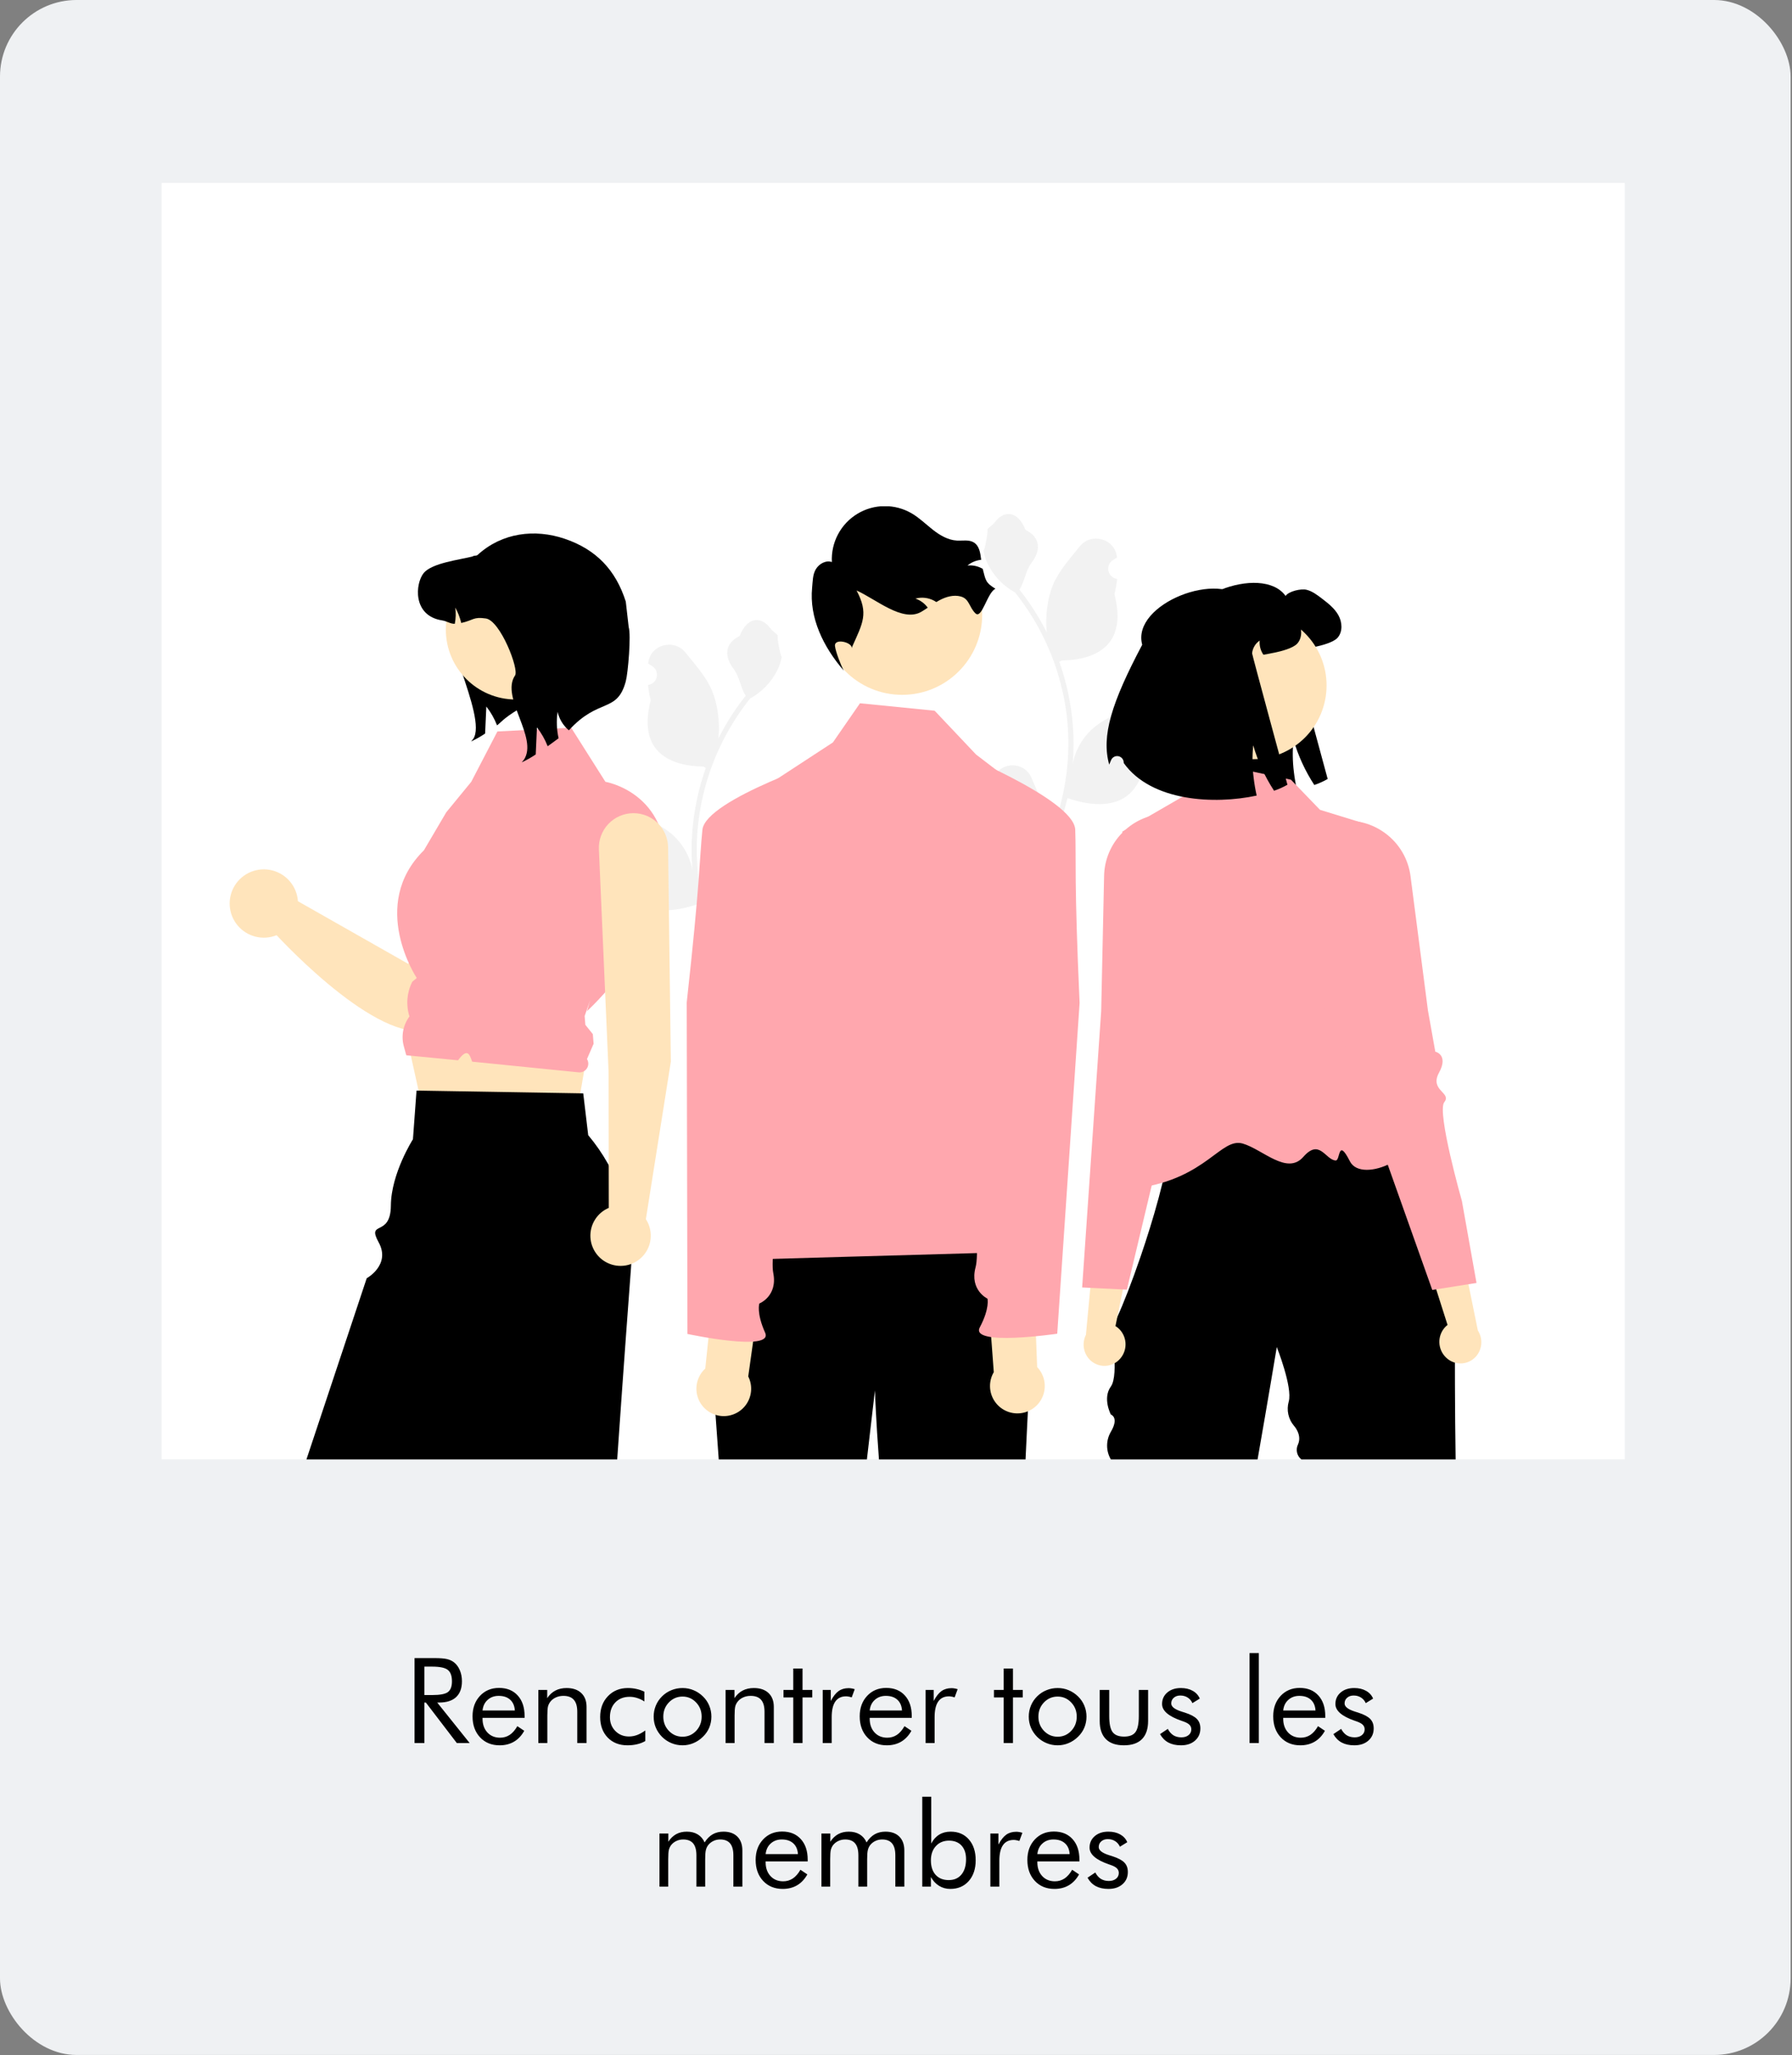 <svg width="362" height="415" viewBox="0 0 362 415" fill="none" xmlns="http://www.w3.org/2000/svg">
<rect x="0" y="0" width="362" height="415" fill="#808080" stroke="none"/>
<rect width="361.721" height="414.991" rx="15.466" fill="#EFF1F3"/>
<rect x="32.649" y="36.945" width="295.563" height="257.759" fill="white"/>
<path d="M83.742 352V334.844H87.773C88.921 334.844 89.761 334.91 90.292 335.043C90.831 335.168 91.304 335.387 91.71 335.699C92.218 336.098 92.613 336.633 92.894 337.305C93.175 337.969 93.316 338.707 93.316 339.52C93.316 340.926 92.921 341.996 92.132 342.73C91.351 343.457 90.203 343.82 88.687 343.82H88.323L94.874 352H92.284L86.027 343.82H85.734V352H83.742ZM85.734 336.566V342.309H87.292C88.886 342.309 89.953 342.105 90.492 341.699C91.031 341.285 91.3 340.566 91.3 339.543C91.3 338.441 91.023 337.672 90.468 337.234C89.913 336.789 88.855 336.566 87.292 336.566H85.734ZM104.003 345.426C103.941 344.48 103.624 343.754 103.054 343.246C102.492 342.73 101.718 342.473 100.734 342.473C99.843 342.473 99.101 342.742 98.507 343.281C97.913 343.812 97.57 344.527 97.476 345.426H104.003ZM105.972 346.914H97.476V347.078C97.476 348.227 97.804 349.156 98.46 349.867C99.117 350.57 99.972 350.922 101.027 350.922C101.745 350.922 102.394 350.73 102.972 350.348C103.55 349.957 104.062 349.371 104.507 348.59L105.902 349.527C105.363 350.496 104.675 351.227 103.839 351.719C103.003 352.211 102.034 352.457 100.933 352.457C99.3 352.457 97.98 351.918 96.972 350.84C95.964 349.762 95.46 348.348 95.46 346.598C95.46 344.918 95.96 343.543 96.96 342.473C97.96 341.402 99.245 340.867 100.816 340.867C102.402 340.867 103.656 341.375 104.577 342.391C105.507 343.406 105.972 344.793 105.972 346.551V346.914ZM108.749 352V341.277H110.542V342.93C111.003 342.242 111.558 341.73 112.206 341.395C112.855 341.059 113.605 340.891 114.456 340.891C115.722 340.891 116.71 341.227 117.421 341.898C118.132 342.57 118.488 343.504 118.488 344.699V352H116.613V345.684C116.613 344.598 116.382 343.793 115.921 343.27C115.468 342.738 114.765 342.473 113.812 342.473C113.265 342.473 112.765 342.574 112.312 342.777C111.867 342.973 111.495 343.254 111.199 343.621C110.972 343.902 110.808 344.223 110.706 344.582C110.613 344.941 110.566 345.566 110.566 346.457V352H108.749ZM130.359 349.457V351.59C129.874 351.879 129.327 352.094 128.718 352.234C128.117 352.383 127.464 352.457 126.761 352.457C125.105 352.457 123.769 351.934 122.753 350.887C121.745 349.832 121.242 348.449 121.242 346.738C121.242 345.02 121.765 343.617 122.812 342.531C123.859 341.438 125.199 340.891 126.831 340.891C127.425 340.891 128.003 340.953 128.566 341.078C129.136 341.203 129.671 341.387 130.171 341.629V343.598C129.702 343.293 129.218 343.062 128.718 342.906C128.218 342.742 127.71 342.66 127.195 342.66C125.992 342.66 125.027 343.039 124.3 343.797C123.574 344.547 123.21 345.547 123.21 346.797C123.21 347.898 123.574 348.82 124.3 349.562C125.034 350.305 125.952 350.676 127.054 350.676C127.609 350.676 128.152 350.578 128.683 350.383C129.214 350.188 129.773 349.879 130.359 349.457ZM133.992 346.668C133.992 347.801 134.37 348.762 135.128 349.551C135.886 350.332 136.804 350.723 137.882 350.723C138.952 350.723 139.863 350.332 140.613 349.551C141.363 348.762 141.738 347.801 141.738 346.668C141.738 345.535 141.363 344.578 140.613 343.797C139.863 343.008 138.952 342.613 137.882 342.613C136.796 342.613 135.874 343.008 135.117 343.797C134.367 344.578 133.992 345.535 133.992 346.668ZM132.046 346.668C132.046 345.879 132.191 345.137 132.48 344.441C132.769 343.738 133.191 343.113 133.745 342.566C134.3 342.02 134.929 341.605 135.632 341.324C136.335 341.035 137.085 340.891 137.882 340.891C138.663 340.891 139.402 341.035 140.097 341.324C140.8 341.613 141.437 342.035 142.007 342.59C142.562 343.129 142.984 343.75 143.273 344.453C143.562 345.148 143.706 345.887 143.706 346.668C143.706 347.449 143.562 348.188 143.273 348.883C142.984 349.57 142.562 350.184 142.007 350.723C141.437 351.285 140.796 351.715 140.085 352.012C139.382 352.309 138.648 352.457 137.882 352.457C137.093 352.457 136.343 352.309 135.632 352.012C134.929 351.723 134.3 351.305 133.745 350.758C133.191 350.195 132.769 349.57 132.48 348.883C132.191 348.195 132.046 347.457 132.046 346.668ZM146.577 352V341.277H148.37V342.93C148.831 342.242 149.386 341.73 150.034 341.395C150.683 341.059 151.433 340.891 152.284 340.891C153.55 340.891 154.538 341.227 155.249 341.898C155.96 342.57 156.316 343.504 156.316 344.699V352H154.441V345.684C154.441 344.598 154.21 343.793 153.749 343.27C153.296 342.738 152.593 342.473 151.64 342.473C151.093 342.473 150.593 342.574 150.14 342.777C149.695 342.973 149.324 343.254 149.027 343.621C148.8 343.902 148.636 344.223 148.534 344.582C148.441 344.941 148.394 345.566 148.394 346.457V352H146.577ZM160.242 342.789H158.273V341.277H160.242V336.953H162.117V341.277H164.085V342.789H162.117V352H160.242V342.789ZM166.195 352V341.277H167.824V343.504C168.316 342.574 168.839 341.91 169.394 341.512C169.949 341.113 170.624 340.914 171.421 340.914C171.64 340.914 171.851 340.934 172.054 340.973C172.257 341.004 172.46 341.055 172.663 341.125L172.054 342.777C171.843 342.707 171.644 342.656 171.456 342.625C171.269 342.586 171.089 342.566 170.917 342.566C169.949 342.566 169.222 342.918 168.738 343.621C168.253 344.316 168.011 345.367 168.011 346.773V352H166.195ZM182.214 345.426C182.152 344.48 181.835 343.754 181.265 343.246C180.702 342.73 179.929 342.473 178.945 342.473C178.054 342.473 177.312 342.742 176.718 343.281C176.124 343.812 175.781 344.527 175.687 345.426H182.214ZM184.183 346.914H175.687V347.078C175.687 348.227 176.015 349.156 176.671 349.867C177.327 350.57 178.183 350.922 179.238 350.922C179.956 350.922 180.605 350.73 181.183 350.348C181.761 349.957 182.273 349.371 182.718 348.59L184.113 349.527C183.574 350.496 182.886 351.227 182.05 351.719C181.214 352.211 180.245 352.457 179.144 352.457C177.511 352.457 176.191 351.918 175.183 350.84C174.175 349.762 173.671 348.348 173.671 346.598C173.671 344.918 174.171 343.543 175.171 342.473C176.171 341.402 177.456 340.867 179.027 340.867C180.613 340.867 181.867 341.375 182.788 342.391C183.718 343.406 184.183 344.793 184.183 346.551V346.914ZM186.984 352V341.277H188.613V343.504C189.105 342.574 189.628 341.91 190.183 341.512C190.738 341.113 191.413 340.914 192.21 340.914C192.429 340.914 192.64 340.934 192.843 340.973C193.046 341.004 193.249 341.055 193.452 341.125L192.843 342.777C192.632 342.707 192.433 342.656 192.245 342.625C192.058 342.586 191.878 342.566 191.706 342.566C190.738 342.566 190.011 342.918 189.527 343.621C189.042 344.316 188.8 345.367 188.8 346.773V352H186.984ZM202.757 342.789H200.788V341.277H202.757V336.953H204.632V341.277H206.601V342.789H204.632V352H202.757V342.789ZM209.765 346.668C209.765 347.801 210.144 348.762 210.902 349.551C211.659 350.332 212.577 350.723 213.656 350.723C214.726 350.723 215.636 350.332 216.386 349.551C217.136 348.762 217.511 347.801 217.511 346.668C217.511 345.535 217.136 344.578 216.386 343.797C215.636 343.008 214.726 342.613 213.656 342.613C212.57 342.613 211.648 343.008 210.89 343.797C210.14 344.578 209.765 345.535 209.765 346.668ZM207.82 346.668C207.82 345.879 207.964 345.137 208.253 344.441C208.542 343.738 208.964 343.113 209.519 342.566C210.074 342.02 210.702 341.605 211.406 341.324C212.109 341.035 212.859 340.891 213.656 340.891C214.437 340.891 215.175 341.035 215.87 341.324C216.574 341.613 217.21 342.035 217.781 342.59C218.335 343.129 218.757 343.75 219.046 344.453C219.335 345.148 219.48 345.887 219.48 346.668C219.48 347.449 219.335 348.188 219.046 348.883C218.757 349.57 218.335 350.184 217.781 350.723C217.21 351.285 216.57 351.715 215.859 352.012C215.156 352.309 214.421 352.457 213.656 352.457C212.867 352.457 212.117 352.309 211.406 352.012C210.702 351.723 210.074 351.305 209.519 350.758C208.964 350.195 208.542 349.57 208.253 348.883C207.964 348.195 207.82 347.457 207.82 346.668ZM224.074 341.277V346.551C224.074 348.09 224.3 349.168 224.753 349.785C225.214 350.395 225.988 350.699 227.074 350.699C228.159 350.699 228.925 350.398 229.37 349.797C229.824 349.188 230.05 348.105 230.05 346.551V341.277H231.925V347.535C231.925 349.152 231.511 350.379 230.683 351.215C229.855 352.043 228.636 352.457 227.027 352.457C225.433 352.457 224.222 352.039 223.394 351.203C222.566 350.367 222.152 349.145 222.152 347.535V341.277H224.074ZM234.339 350.195L235.909 349.141C236.206 349.711 236.581 350.141 237.034 350.43C237.488 350.711 238.023 350.852 238.64 350.852C239.242 350.852 239.726 350.703 240.093 350.406C240.468 350.109 240.656 349.719 240.656 349.234C240.656 348.859 240.527 348.547 240.269 348.297C240.019 348.047 239.585 347.816 238.968 347.605C238.906 347.582 238.804 347.547 238.663 347.5C236.054 346.602 234.749 345.477 234.749 344.125C234.749 343.172 235.101 342.395 235.804 341.793C236.507 341.191 237.421 340.891 238.546 340.891C239.476 340.891 240.273 341.078 240.937 341.453C241.601 341.82 242.077 342.344 242.367 343.023L240.878 343.938C240.659 343.445 240.335 343.066 239.906 342.801C239.484 342.535 238.992 342.402 238.429 342.402C237.89 342.402 237.449 342.555 237.105 342.859C236.769 343.156 236.601 343.539 236.601 344.008C236.601 344.664 237.312 345.215 238.734 345.66C238.999 345.746 239.21 345.812 239.367 345.859C240.531 346.234 241.339 346.664 241.792 347.148C242.253 347.625 242.484 348.258 242.484 349.047C242.484 350.062 242.12 350.887 241.394 351.52C240.675 352.145 239.734 352.457 238.57 352.457C237.57 352.457 236.718 352.27 236.015 351.895C235.32 351.52 234.761 350.953 234.339 350.195ZM252.421 352V333.836H254.296V352H252.421ZM265.745 345.426C265.683 344.48 265.367 343.754 264.796 343.246C264.234 342.73 263.46 342.473 262.476 342.473C261.585 342.473 260.843 342.742 260.249 343.281C259.656 343.812 259.312 344.527 259.218 345.426H265.745ZM267.714 346.914H259.218V347.078C259.218 348.227 259.546 349.156 260.202 349.867C260.859 350.57 261.714 350.922 262.769 350.922C263.488 350.922 264.136 350.73 264.714 350.348C265.292 349.957 265.804 349.371 266.249 348.59L267.644 349.527C267.105 350.496 266.417 351.227 265.581 351.719C264.745 352.211 263.777 352.457 262.675 352.457C261.042 352.457 259.722 351.918 258.714 350.84C257.706 349.762 257.202 348.348 257.202 346.598C257.202 344.918 257.702 343.543 258.702 342.473C259.702 341.402 260.988 340.867 262.558 340.867C264.144 340.867 265.398 341.375 266.32 342.391C267.249 343.406 267.714 344.793 267.714 346.551V346.914ZM269.355 350.195L270.925 349.141C271.222 349.711 271.597 350.141 272.05 350.43C272.503 350.711 273.038 350.852 273.656 350.852C274.257 350.852 274.742 350.703 275.109 350.406C275.484 350.109 275.671 349.719 275.671 349.234C275.671 348.859 275.542 348.547 275.284 348.297C275.034 348.047 274.601 347.816 273.984 347.605C273.921 347.582 273.82 347.547 273.679 347.5C271.07 346.602 269.765 345.477 269.765 344.125C269.765 343.172 270.117 342.395 270.82 341.793C271.523 341.191 272.437 340.891 273.562 340.891C274.492 340.891 275.288 341.078 275.952 341.453C276.617 341.82 277.093 342.344 277.382 343.023L275.894 343.938C275.675 343.445 275.351 343.066 274.921 342.801C274.499 342.535 274.007 342.402 273.445 342.402C272.906 342.402 272.464 342.555 272.12 342.859C271.784 343.156 271.617 343.539 271.617 344.008C271.617 344.664 272.327 345.215 273.749 345.66C274.015 345.746 274.226 345.812 274.382 345.859C275.546 346.234 276.355 346.664 276.808 347.148C277.269 347.625 277.499 348.258 277.499 349.047C277.499 350.062 277.136 350.887 276.409 351.52C275.691 352.145 274.749 352.457 273.585 352.457C272.585 352.457 271.734 352.27 271.031 351.895C270.335 351.52 269.777 350.953 269.355 350.195ZM148.148 381V374.684C148.148 373.598 147.929 372.793 147.492 372.27C147.054 371.738 146.382 371.473 145.476 371.473C144.984 371.473 144.527 371.574 144.105 371.777C143.691 371.973 143.339 372.254 143.05 372.621C142.839 372.902 142.687 373.23 142.593 373.605C142.499 373.98 142.452 374.598 142.452 375.457V381H140.683V374.684C140.683 373.598 140.464 372.793 140.027 372.27C139.589 371.738 138.917 371.473 138.011 371.473C137.519 371.473 137.058 371.574 136.628 371.777C136.206 371.973 135.851 372.254 135.562 372.621C135.359 372.895 135.21 373.211 135.117 373.57C135.031 373.93 134.988 374.559 134.988 375.457V381H133.218V370.277H135.011V371.93C135.456 371.242 135.988 370.73 136.605 370.395C137.222 370.059 137.933 369.891 138.738 369.891C139.605 369.891 140.343 370.078 140.952 370.453C141.562 370.82 142.023 371.359 142.335 372.07C142.796 371.336 143.339 370.789 143.964 370.43C144.597 370.07 145.327 369.891 146.156 369.891C147.351 369.891 148.284 370.227 148.956 370.898C149.628 371.57 149.964 372.504 149.964 373.699V381H148.148ZM161.191 374.426C161.128 373.48 160.812 372.754 160.242 372.246C159.679 371.73 158.906 371.473 157.921 371.473C157.031 371.473 156.288 371.742 155.695 372.281C155.101 372.812 154.757 373.527 154.663 374.426H161.191ZM163.159 375.914H154.663V376.078C154.663 377.227 154.992 378.156 155.648 378.867C156.304 379.57 157.159 379.922 158.214 379.922C158.933 379.922 159.581 379.73 160.159 379.348C160.738 378.957 161.249 378.371 161.695 377.59L163.089 378.527C162.55 379.496 161.863 380.227 161.027 380.719C160.191 381.211 159.222 381.457 158.12 381.457C156.488 381.457 155.167 380.918 154.159 379.84C153.152 378.762 152.648 377.348 152.648 375.598C152.648 373.918 153.148 372.543 154.148 371.473C155.148 370.402 156.433 369.867 158.003 369.867C159.589 369.867 160.843 370.375 161.765 371.391C162.695 372.406 163.159 373.793 163.159 375.551V375.914ZM180.867 381V374.684C180.867 373.598 180.648 372.793 180.21 372.27C179.773 371.738 179.101 371.473 178.195 371.473C177.702 371.473 177.245 371.574 176.824 371.777C176.409 371.973 176.058 372.254 175.769 372.621C175.558 372.902 175.406 373.23 175.312 373.605C175.218 373.98 175.171 374.598 175.171 375.457V381H173.402V374.684C173.402 373.598 173.183 372.793 172.745 372.27C172.308 371.738 171.636 371.473 170.73 371.473C170.238 371.473 169.777 371.574 169.347 371.777C168.925 371.973 168.57 372.254 168.281 372.621C168.077 372.895 167.929 373.211 167.835 373.57C167.749 373.93 167.706 374.559 167.706 375.457V381H165.937V370.277H167.73V371.93C168.175 371.242 168.706 370.73 169.324 370.395C169.941 370.059 170.652 369.891 171.456 369.891C172.324 369.891 173.062 370.078 173.671 370.453C174.281 370.82 174.742 371.359 175.054 372.07C175.515 371.336 176.058 370.789 176.683 370.43C177.316 370.07 178.046 369.891 178.874 369.891C180.07 369.891 181.003 370.227 181.675 370.898C182.347 371.57 182.683 372.504 182.683 373.699V381H180.867ZM188.05 375.691C188.05 376.941 188.37 377.918 189.011 378.621C189.652 379.324 190.531 379.676 191.648 379.676C192.742 379.676 193.597 379.305 194.214 378.562C194.839 377.812 195.152 376.777 195.152 375.457C195.152 374.285 194.847 373.367 194.238 372.703C193.628 372.039 192.784 371.707 191.706 371.707C190.613 371.707 189.73 372.074 189.058 372.809C188.386 373.535 188.05 374.496 188.05 375.691ZM186.304 362.836H188.12V372.293C188.534 371.496 189.07 370.898 189.726 370.5C190.382 370.094 191.152 369.891 192.034 369.891C193.574 369.891 194.8 370.414 195.714 371.461C196.636 372.508 197.097 373.91 197.097 375.668C197.097 377.41 196.628 378.812 195.691 379.875C194.753 380.93 193.511 381.457 191.964 381.457C191.136 381.457 190.382 381.25 189.702 380.836C189.023 380.414 188.472 379.82 188.05 379.055V381H186.304V362.836ZM200.062 381V370.277H201.691V372.504C202.183 371.574 202.706 370.91 203.261 370.512C203.816 370.113 204.492 369.914 205.288 369.914C205.507 369.914 205.718 369.934 205.921 369.973C206.124 370.004 206.327 370.055 206.531 370.125L205.921 371.777C205.71 371.707 205.511 371.656 205.324 371.625C205.136 371.586 204.956 371.566 204.784 371.566C203.816 371.566 203.089 371.918 202.605 372.621C202.12 373.316 201.878 374.367 201.878 375.773V381H200.062ZM216.081 374.426C216.019 373.48 215.702 372.754 215.132 372.246C214.57 371.73 213.796 371.473 212.812 371.473C211.921 371.473 211.179 371.742 210.585 372.281C209.992 372.812 209.648 373.527 209.554 374.426H216.081ZM218.05 375.914H209.554V376.078C209.554 377.227 209.882 378.156 210.538 378.867C211.195 379.57 212.05 379.922 213.105 379.922C213.824 379.922 214.472 379.73 215.05 379.348C215.628 378.957 216.14 378.371 216.585 377.59L217.98 378.527C217.441 379.496 216.753 380.227 215.917 380.719C215.081 381.211 214.113 381.457 213.011 381.457C211.378 381.457 210.058 380.918 209.05 379.84C208.042 378.762 207.538 377.348 207.538 375.598C207.538 373.918 208.038 372.543 209.038 371.473C210.038 370.402 211.324 369.867 212.894 369.867C214.48 369.867 215.734 370.375 216.656 371.391C217.585 372.406 218.05 373.793 218.05 375.551V375.914ZM219.691 379.195L221.261 378.141C221.558 378.711 221.933 379.141 222.386 379.43C222.839 379.711 223.374 379.852 223.992 379.852C224.593 379.852 225.077 379.703 225.445 379.406C225.82 379.109 226.007 378.719 226.007 378.234C226.007 377.859 225.878 377.547 225.62 377.297C225.37 377.047 224.937 376.816 224.32 376.605C224.257 376.582 224.156 376.547 224.015 376.5C221.406 375.602 220.101 374.477 220.101 373.125C220.101 372.172 220.452 371.395 221.156 370.793C221.859 370.191 222.773 369.891 223.898 369.891C224.827 369.891 225.624 370.078 226.288 370.453C226.952 370.82 227.429 371.344 227.718 372.023L226.23 372.938C226.011 372.445 225.687 372.066 225.257 371.801C224.835 371.535 224.343 371.402 223.781 371.402C223.242 371.402 222.8 371.555 222.456 371.859C222.12 372.156 221.952 372.539 221.952 373.008C221.952 373.664 222.663 374.215 224.085 374.66C224.351 374.746 224.562 374.812 224.718 374.859C225.882 375.234 226.691 375.664 227.144 376.148C227.605 376.625 227.835 377.258 227.835 378.047C227.835 379.062 227.472 379.887 226.745 380.52C226.027 381.145 225.085 381.457 223.921 381.457C222.921 381.457 222.07 381.27 221.367 380.895C220.671 380.52 220.113 379.953 219.691 379.195Z" fill="black"/>
<g clip-path="url(#clip0_199_76)">
<path d="M199.713 160.248C200.027 160.262 200.339 160.179 200.605 160.011C200.871 159.843 201.079 159.596 201.2 159.306C201.322 159.015 201.351 158.695 201.284 158.387C201.217 158.079 201.057 157.8 200.826 157.586C200.787 157.432 200.759 157.321 200.72 157.167C200.734 157.134 200.748 157.1 200.762 157.067C202.176 153.696 206.968 153.719 208.37 157.095C209.615 160.092 211.199 163.094 211.589 166.262C211.761 167.663 211.688 169.082 211.375 170.458C214.297 164.084 215.815 157.155 215.825 150.142C215.825 148.383 215.728 146.624 215.532 144.875C215.37 143.442 215.146 142.018 214.859 140.605C213.292 132.937 209.929 125.75 205.045 119.634C202.681 118.344 200.77 116.361 199.568 113.952C199.133 113.085 198.825 112.161 198.654 111.207C198.921 111.242 199.66 107.181 199.459 106.932C199.83 106.368 200.495 106.088 200.901 105.538C202.92 102.801 205.7 103.279 207.152 106.997C210.253 108.562 210.283 111.158 208.38 113.654C207.17 115.242 207.003 117.391 205.941 119.092C206.051 119.232 206.164 119.367 206.273 119.507C208.271 122.075 210.012 124.834 211.472 127.742C211.059 124.516 211.669 120.631 212.708 118.126C213.891 115.272 216.109 112.868 218.062 110.401C220.407 107.437 225.218 108.731 225.631 112.487C225.635 112.524 225.639 112.56 225.643 112.597C225.352 112.76 225.069 112.934 224.791 113.118C224.442 113.351 224.171 113.684 224.015 114.073C223.858 114.463 223.823 114.89 223.914 115.3C224.005 115.71 224.217 116.083 224.524 116.37C224.83 116.657 225.216 116.844 225.631 116.908L225.673 116.915C225.57 117.96 225.387 118.996 225.127 120.014C227.632 129.702 222.223 133.23 214.5 133.389C214.33 133.476 214.164 133.564 213.993 133.647C215.46 137.802 216.379 142.131 216.729 146.523C216.928 149.115 216.916 151.718 216.695 154.308L216.708 154.216C217.267 151.336 218.803 148.738 221.057 146.86C224.404 144.111 229.133 143.098 232.744 140.888C234.482 139.824 236.71 141.199 236.406 143.214C236.401 143.246 236.396 143.279 236.391 143.311C235.853 143.53 235.329 143.782 234.822 144.067C234.532 144.23 234.248 144.404 233.97 144.588C233.621 144.821 233.351 145.154 233.195 145.544C233.038 145.933 233.003 146.361 233.094 146.771C233.185 147.18 233.397 147.553 233.703 147.84C234.01 148.127 234.395 148.315 234.81 148.379L234.853 148.385C234.883 148.39 234.91 148.394 234.94 148.398C234.02 150.594 232.73 152.615 231.124 154.373C229.558 162.83 222.829 163.633 215.632 161.17H215.628C214.838 164.601 213.694 167.941 212.214 171.136H200.018C199.974 171 199.935 170.86 199.896 170.725C201.025 170.796 202.158 170.728 203.27 170.524C202.366 169.414 201.461 168.295 200.556 167.184C200.536 167.164 200.517 167.142 200.499 167.119C200.04 166.551 199.577 165.987 199.118 165.419L199.117 165.418C199.093 163.676 199.293 161.939 199.712 160.248L199.713 160.248Z" fill="#F2F2F2"/>
<path d="M238.87 129.039C236.603 120.772 254.893 113.682 259.696 120.34C260.363 119.393 262.832 118.818 263.964 119.109C265.096 119.399 266.049 120.125 266.978 120.828C268.256 121.809 269.58 122.825 270.364 124.236C271.153 125.642 271.275 127.558 270.213 128.777C269.371 129.747 266.885 130.374 265.619 130.63C264.736 130.81 263.993 130.955 263.354 131.059C262.774 130.223 262.507 129.21 262.599 128.197C262.169 128.487 261.809 128.868 261.544 129.314C261.279 129.76 261.116 130.259 261.066 130.775C261.049 130.99 268.203 157.312 268.203 157.312C267.344 157.801 266.439 158.208 265.503 158.526C263.65 155.694 262.231 152.602 261.293 149.351C261.077 151.525 261.104 153.716 261.374 155.884C261.517 157.099 261.723 158.307 261.989 159.501C253.488 161.336 240.7 160.732 235.136 152.928C235.135 152.896 235.134 152.863 235.133 152.831C235.129 152.523 235.018 152.226 234.819 151.991C234.619 151.756 234.345 151.598 234.041 151.543C233.738 151.488 233.425 151.54 233.157 151.691C232.888 151.841 232.68 152.081 232.568 152.368C232.433 152.712 232.309 153.01 232.198 153.247C230.577 147.452 232.674 140.745 238.87 129.039Z" fill="black"/>
<path d="M224.403 267.637V267.907C224.392 267.818 224.392 267.727 224.403 267.637Z" fill="black"/>
<path d="M232.729 220.852C232.945 220.793 233.165 220.751 233.387 220.724C233.132 220.765 232.912 220.808 232.729 220.852Z" fill="black"/>
<path d="M232.536 220.901C232.594 220.884 232.659 220.868 232.728 220.852C232.664 220.869 232.602 220.881 232.536 220.901Z" fill="black"/>
<path d="M294.049 294.727H262.885C262.44 294.372 262.131 293.875 262.01 293.32C261.888 292.764 261.962 292.183 262.217 291.675C263.069 289.723 261.401 287.939 261.401 287.939C260.834 287.276 260.441 286.483 260.254 285.63C260.068 284.778 260.095 283.893 260.332 283.054C261.158 280.171 257.922 272.032 257.922 272.032C257.922 272.032 256.178 282.541 254.041 294.727H224.402C223.906 293.881 223.644 292.919 223.644 291.938C223.644 290.957 223.906 289.995 224.402 289.149C226.13 286.22 224.402 285.659 224.402 285.659C224.402 285.659 222.675 282.382 224.402 280.003C226.13 277.623 224.402 267.908 224.402 267.908C224.468 268.338 224.96 267.557 225.717 265.919C226.871 263.428 228.633 258.948 230.414 253.746C231.687 250.034 232.971 245.95 234.043 241.956H234.046C234.327 240.907 234.593 239.867 234.845 238.837C235.337 236.817 235.759 234.854 236.079 233.011C236.774 229.041 237.003 225.631 236.47 223.413C236.027 221.567 235.059 220.55 233.387 220.724C234.283 220.576 235.595 220.435 237.212 220.302C237.503 220.279 237.805 220.255 238.118 220.229C250.177 219.318 276.051 218.795 276.051 218.795L283.976 232.985L294.012 250.961C294.012 250.961 293.739 275.075 294.049 294.727Z" fill="black"/>
<path d="M260.786 157.461L242.527 153.589L238.902 160.885L226.694 167.953C226.694 167.953 234.563 200.126 234.518 204.651C234.404 216.139 216.021 241.893 229.906 239.911C243.792 237.93 246.613 229.632 251.07 230.944C255.091 232.127 259.999 237.392 263.286 233.626C266.572 229.861 267.73 234.209 269.808 234.359C270.795 234.431 270.2 229.605 272.685 234.509C275.17 239.414 288.346 232.812 283.88 228.347C276.443 220.91 274.931 166.088 274.931 166.088L266.652 163.541L260.786 157.461Z" fill="#FFA7AE"/>
<path d="M226.348 274.301C227.081 273.426 227.445 272.3 227.36 271.162C227.276 270.023 226.751 268.962 225.896 268.205C225.72 268.054 225.532 267.918 225.333 267.798L228.386 252.817L221.329 248.593L219.366 269.567C218.931 270.429 218.795 271.411 218.977 272.359C219.159 273.307 219.65 274.167 220.373 274.807C220.788 275.167 221.27 275.442 221.791 275.615C222.312 275.789 222.862 275.859 223.41 275.82C223.958 275.781 224.493 275.635 224.984 275.389C225.476 275.144 225.914 274.804 226.274 274.389C226.299 274.36 226.323 274.331 226.348 274.301Z" fill="#FFE4BB"/>
<path d="M248.26 195.334C248.216 194.853 247.601 194.634 246.75 194.332C245.895 194.068 245.082 193.684 244.337 193.189C242.452 191.828 243.194 190.404 244.219 188.435C244.42 188.053 244.628 187.654 244.823 187.241C245.404 186.014 244.48 180.956 242.071 172.204C241.329 169.51 241.332 167.607 240.819 166.344C240.309 165.082 239.286 164.459 236.497 164.329C233.127 164.159 229.827 165.332 227.32 167.591C227.252 167.651 227.182 167.716 227.114 167.779C226.987 167.898 226.862 168.021 226.739 168.146C224.421 170.478 223.095 173.615 223.037 176.903L223.024 177.463L222.449 204.203L220.832 227.669L218.604 259.994L220.254 260.075L226.841 260.403L227.64 260.442L229.536 252.491L231.816 242.924L232.655 239.41L235.256 228.508L236.469 223.413L237.211 220.302L237.513 219.032L238.986 212.857C239.02 212.727 242.41 199.354 246.318 197.117C247.776 196.284 248.302 195.8 248.26 195.334Z" fill="#FFA7AE"/>
<path d="M292.107 274.142C291.283 273.351 290.801 272.27 290.763 271.129C290.724 269.988 291.133 268.877 291.901 268.033C292.06 267.864 292.232 267.708 292.417 267.567L287.772 253L294.335 248.043L298.54 268.686C299.064 269.496 299.306 270.457 299.226 271.419C299.147 272.381 298.751 273.29 298.101 274.003C297.727 274.406 297.278 274.73 296.778 274.959C296.279 275.188 295.74 275.316 295.191 275.336C294.642 275.357 294.094 275.268 293.579 275.077C293.064 274.886 292.592 274.595 292.19 274.221C292.162 274.195 292.134 274.169 292.107 274.142Z" fill="#FFE4BB"/>
<path d="M295.317 242.534C295.317 242.534 290.198 224.526 291.759 222.577C293.32 220.627 288.71 220.247 290.697 216.616C292.683 212.985 289.941 212.378 289.941 212.378L288.453 204.031L285.793 183.527L285.712 182.917L284.939 176.952C284.722 175.248 284.165 173.605 283.299 172.122C282.434 170.638 281.278 169.345 279.901 168.318C279.831 168.264 279.759 168.213 279.687 168.161C279.359 167.925 279.025 167.707 278.683 167.506C276.129 165.999 273.131 165.43 270.203 165.895C264.685 166.754 266.403 168.812 265.508 174.323C264.054 183.284 263.676 188.411 264.385 189.57C264.624 189.96 264.875 190.333 265.114 190.691C266.346 192.54 267.237 193.874 265.508 195.433C264.819 196.003 264.053 196.472 263.232 196.826C262.419 197.219 261.831 197.502 261.839 197.985C261.848 198.454 262.422 198.877 263.96 199.548C265.824 200.363 267.826 203.447 269.466 206.596C270.766 209.135 271.927 211.744 272.941 214.41L287.033 254.04L289.331 260.503L290.124 260.377L296.635 259.345L298.268 259.087L295.317 242.534Z" fill="#FFA7AE"/>
<path d="M253.082 153.315C261.309 153.315 267.978 146.646 267.978 138.42C267.978 130.194 261.309 123.525 253.082 123.525C244.855 123.525 238.186 130.194 238.186 138.42C238.186 146.646 244.855 153.315 253.082 153.315Z" fill="#FFE4BB"/>
<path d="M230.739 130.2C228.472 121.933 246.762 114.844 251.565 121.501C252.233 120.555 254.701 119.98 255.833 120.27C256.966 120.561 257.918 121.286 258.847 121.989C260.125 122.97 261.449 123.987 262.233 125.398C263.023 126.803 263.145 128.719 262.082 129.939C261.24 130.908 258.754 131.536 257.488 131.791C256.605 131.971 255.862 132.116 255.223 132.221C254.643 131.385 254.376 130.371 254.468 129.358C254.038 129.648 253.678 130.03 253.413 130.475C253.148 130.921 252.985 131.42 252.935 131.936C252.918 132.151 260.072 158.473 260.072 158.473C259.213 158.963 258.309 159.369 257.372 159.687C255.519 156.856 254.1 153.763 253.162 150.512C252.946 152.686 252.973 154.877 253.243 157.045C253.386 158.261 253.592 159.468 253.859 160.663C245.357 162.498 232.569 161.894 227.005 154.089C227.004 154.057 227.003 154.025 227.003 153.992C226.998 153.684 226.887 153.387 226.688 153.152C226.488 152.917 226.214 152.759 225.91 152.704C225.607 152.649 225.294 152.702 225.026 152.852C224.757 153.003 224.549 153.242 224.437 153.529C224.302 153.874 224.178 154.172 224.067 154.409C222.447 148.613 224.543 141.907 230.739 130.2Z" fill="black"/>
<path d="M156.864 181.668C156.55 181.682 156.238 181.6 155.972 181.431C155.706 181.263 155.498 181.017 155.377 180.726C155.255 180.436 155.226 180.115 155.293 179.807C155.36 179.5 155.52 179.22 155.751 179.006C155.79 178.852 155.818 178.742 155.856 178.588C155.842 178.554 155.829 178.521 155.815 178.487C154.401 175.116 149.608 175.139 148.206 178.516C146.962 181.512 145.378 184.514 144.988 187.683C144.816 189.083 144.889 190.503 145.202 191.879C142.279 185.504 140.762 178.575 140.752 171.563C140.751 169.803 140.849 168.045 141.045 166.296C141.207 164.862 141.431 163.439 141.718 162.026C143.285 154.357 146.648 147.17 151.532 141.054C153.895 139.764 155.807 137.781 157.009 135.372C157.444 134.506 157.752 133.581 157.922 132.627C157.656 132.662 156.917 128.601 157.118 128.352C156.747 127.788 156.081 127.508 155.676 126.958C153.657 124.222 150.876 124.699 149.425 128.418C146.323 129.983 146.293 132.578 148.196 135.075C149.407 136.663 149.573 138.812 150.636 140.512C150.526 140.652 150.413 140.787 150.303 140.927C148.306 143.496 146.564 146.254 145.105 149.162C145.518 145.937 144.908 142.051 143.869 139.546C142.686 136.692 140.468 134.289 138.515 131.821C136.169 128.858 131.359 130.151 130.946 133.908C130.942 133.944 130.938 133.981 130.934 134.017C131.224 134.181 131.508 134.354 131.786 134.538C132.135 134.771 132.406 135.104 132.562 135.494C132.718 135.883 132.753 136.311 132.663 136.721C132.572 137.13 132.359 137.503 132.053 137.79C131.747 138.077 131.361 138.265 130.946 138.329L130.904 138.335C131.007 139.381 131.19 140.417 131.45 141.434C128.945 151.122 134.354 154.651 142.077 154.809C142.247 154.897 142.413 154.984 142.584 155.067C141.117 159.223 140.197 163.551 139.847 167.944C139.649 170.535 139.661 173.139 139.882 175.728L139.869 175.636C139.31 172.757 137.773 170.158 135.52 168.28C132.173 165.531 127.444 164.519 123.833 162.309C122.095 161.245 119.867 162.62 120.171 164.635C120.175 164.667 120.18 164.699 120.185 164.731C120.724 164.95 121.248 165.203 121.755 165.487C122.045 165.651 122.329 165.825 122.606 166.008C122.955 166.241 123.226 166.575 123.382 166.964C123.539 167.354 123.574 167.781 123.483 168.191C123.392 168.601 123.18 168.974 122.873 169.26C122.567 169.547 122.181 169.735 121.766 169.799L121.724 169.806C121.693 169.81 121.667 169.814 121.637 169.819C122.556 172.015 123.847 174.036 125.453 175.794C127.019 184.251 133.747 185.053 140.944 182.59H140.949C141.738 186.022 142.883 189.361 144.363 192.556H156.559C156.602 192.421 156.642 192.281 156.681 192.145C155.552 192.216 154.419 192.149 153.306 191.944C154.211 190.834 155.116 189.715 156.021 188.605C156.041 188.584 156.06 188.562 156.078 188.539C156.537 187.971 157 187.407 157.459 186.839L157.459 186.838C157.484 185.097 157.284 183.359 156.865 181.668L156.864 181.668Z" fill="#F2F2F2"/>
<path d="M99.958 120.34C99.681 120.985 91.147 120.916 90.756 121.49C87.742 125.924 98.606 144.79 95.592 149.23L95.172 149.73C96.156 149.277 97.1 148.745 97.996 148.137C98.077 146.32 98.157 144.497 98.244 142.68C99.146 143.834 99.875 145.115 100.406 146.481C101.108 145.987 101.684 145.07 104.691 143.266C105.909 141.929 107.312 140.774 108.859 139.836L99.958 120.34Z" fill="black"/>
<path d="M106.155 156.68C105.213 156.066 104.138 155.686 103.02 155.571C101.902 155.456 100.773 155.609 99.725 156.018C98.678 156.427 97.744 157.079 97 157.922C96.255 158.764 95.722 159.771 95.446 160.861L82.476 194.652L60.182 181.996C60.084 180.542 59.528 179.155 58.593 178.036C57.659 176.917 56.394 176.123 54.98 175.767C53.566 175.411 52.075 175.512 50.722 176.056C49.37 176.599 48.224 177.557 47.449 178.792C46.674 180.027 46.31 181.476 46.41 182.931C46.509 184.385 47.067 185.771 48.003 186.889C48.938 188.007 50.204 188.8 51.619 189.154C53.033 189.508 54.523 189.406 55.876 188.861C60.571 193.871 80.925 214.413 89.351 206.387C96.434 199.64 106.655 173.493 109.116 164.464C109.51 163.02 109.435 161.488 108.903 160.09C108.371 158.691 107.409 157.497 106.155 156.68Z" fill="#FFE4BB"/>
<path d="M81.802 207.803L85.895 226.3L115.823 229.007L118.574 212.901L81.802 207.803Z" fill="#FFE4BB"/>
<path d="M127.518 255.238C127.504 255.503 127.488 255.765 127.468 256.031C127.181 259.863 126.853 264.284 126.498 269.128C125.937 276.815 125.311 285.569 124.68 294.727H61.904L74.079 258.137C74.079 258.137 78.995 255.43 76.492 250.884C73.989 246.338 78.914 249.961 78.96 243.468C79.005 236.975 83.418 230.068 83.418 230.068L84.143 220.237L84.555 220.246L117.224 220.79L117.82 220.801L118.823 229.24C124.916 236.489 128.024 245.783 127.518 255.238Z" fill="black"/>
<path d="M100.481 147.715L115.377 146.948L122.297 157.88C122.297 157.88 135.315 160.057 134.413 175.396C133.511 190.736 118.573 204.196 118.573 204.196L119.212 202.007L118.103 205.176L118.245 206.955L119.758 208.839L119.913 210.787L118.573 213.87C118.747 214.15 118.84 214.472 118.84 214.801C118.84 215.131 118.748 215.453 118.574 215.733C118.4 216.013 118.152 216.238 117.856 216.383C117.561 216.529 117.23 216.588 116.903 216.555L95.378 214.398C94.888 213.05 94.495 211.438 92.53 214.122L90.502 213.926L82.073 213.109L81.577 211.302C81.295 210.276 81.251 209.198 81.449 208.152C81.646 207.105 82.08 206.118 82.716 205.264C81.984 202.972 82.176 200.484 83.251 198.331L83.291 198.25L84.186 197.504C84.186 197.504 74.393 182.793 85.635 171.712L90.147 164.043L95.196 157.884L100.481 147.715Z" fill="#FFA7AE"/>
<path d="M104.188 141.262C111.99 141.262 118.314 134.938 118.314 127.137C118.314 119.336 111.99 113.012 104.188 113.012C96.386 113.012 90.061 119.336 90.061 127.137C90.061 134.938 96.386 141.262 104.188 141.262Z" fill="#FFE4BB"/>
<path d="M114.917 147.485C113.766 146.524 112.966 145.21 112.639 143.747C112.378 145.523 112.446 147.333 112.84 149.084C112.075 149.659 111.333 150.205 110.632 150.7C110.101 149.334 109.372 148.053 108.469 146.899C108.383 148.716 108.302 150.539 108.222 152.356C107.326 152.964 106.381 153.496 105.398 153.949L105.818 153.449C108.832 149.009 101.032 140.837 104.046 136.403C104.892 135.161 101.073 125.344 98.162 124.901C95.574 124.51 95.683 125.257 93.176 125.804C92.915 124.718 92.511 123.671 91.974 122.692C92.117 123.783 92.084 124.89 91.876 125.971C90.984 126.005 90.283 125.437 89.334 125.292C83.277 124.366 83.893 117.816 85.578 115.739C87.269 113.669 92.882 113.048 95.471 112.375C95.707 112.145 96.241 112.289 96.477 112.07C101.437 107.531 108.071 106.78 114.041 108.791C120.407 110.937 124.377 115.089 126.414 121.491L126.998 126.613C127.523 128.26 126.863 135.924 126.414 137.593C124.668 144.082 120.951 140.843 114.917 147.485Z" fill="black"/>
<path d="M135.515 214.406L134.959 171.097C134.93 169.262 134.18 167.512 132.872 166.225C131.565 164.938 129.803 164.216 127.968 164.216H127.968C127.018 164.216 126.079 164.409 125.207 164.784C124.334 165.159 123.548 165.708 122.894 166.397C122.241 167.085 121.735 167.9 121.407 168.791C121.079 169.682 120.936 170.63 120.986 171.578L122.943 216.548L122.98 243.924C121.827 244.413 120.852 245.245 120.188 246.308C119.524 247.37 119.203 248.611 119.269 249.862C119.335 251.113 119.785 252.313 120.557 253.3C121.329 254.287 122.386 255.012 123.584 255.377C124.783 255.742 126.065 255.729 127.256 255.34C128.447 254.951 129.489 254.205 130.241 253.203C130.993 252.201 131.419 250.992 131.46 249.74C131.501 248.488 131.156 247.254 130.471 246.205L135.515 214.406Z" fill="#FFE4BB"/>
<path d="M208.423 270.438C208.423 270.438 207.563 285.906 207.168 294.728H177.556C176.947 286.7 176.742 280.802 176.742 280.802L175.122 294.728H145.191L143.335 268.936L152.302 246.71C152.302 246.71 200.898 243.34 205.406 247.615C209.91 251.887 208.423 270.438 208.423 270.438Z" fill="black"/>
<path d="M182.238 140.32C191.171 140.32 198.412 133.079 198.412 124.147C198.412 115.215 191.171 107.974 182.238 107.974C173.305 107.974 166.063 115.215 166.063 124.147C166.063 133.079 173.305 140.32 182.238 140.32Z" fill="#FFE4BB"/>
<path d="M201.09 118.892C199.429 119.649 198.353 125.135 197.047 123.86C195.741 122.585 195.828 120.925 194.068 120.454C192.646 120.072 191.116 120.509 189.819 121.197C189.588 121.318 189.363 121.45 189.145 121.581C189 121.485 188.856 121.394 188.702 121.31C187.542 120.69 186.188 120.537 184.92 120.885C185.922 121.221 186.794 121.863 187.411 122.721C186.977 123.012 186.538 123.304 186.088 123.562C182.332 125.73 176.986 121.016 173.032 119.246C175.509 123.893 174.289 125.818 172.139 130.624L172.065 130.898C172.187 129.693 168.459 128.795 168.675 130.491C168.829 131.695 169.871 134.371 170.454 135.434C166.297 130.628 163.456 124.746 164.055 118.678C164.186 117.403 164.147 116.059 164.804 114.952C165.462 113.852 166.834 113.079 168.048 113.499C167.946 111.564 168.369 109.637 169.274 107.924C170.179 106.21 171.531 104.774 173.187 103.767C174.843 102.761 176.741 102.222 178.679 102.207C180.617 102.193 182.522 102.704 184.193 103.686C185.745 104.597 187.041 105.885 188.464 106.997C189.886 108.108 191.526 109.076 193.331 109.168C194.475 109.223 195.72 108.944 196.704 109.536C197.843 110.224 198.038 111.664 198.209 113.05C197.193 113.15 196.23 113.55 195.443 114.201C196.494 114.093 197.552 114.32 198.467 114.849C198.484 114.857 198.501 114.866 198.516 114.877C199.118 117.167 199.057 117.675 201.09 118.892Z" fill="black"/>
<path d="M145.262 254.534C159.036 238.413 154.383 217.908 148.916 197.21L149.957 166.632C150.008 165.132 150.419 163.666 151.156 162.358C151.892 161.051 152.933 159.94 154.19 159.119L168.251 149.933L173.724 142.021L188.81 143.529L197.176 152.376L206.436 159.445C208.761 161.219 210.53 163.622 211.535 166.369C212.539 169.116 212.738 172.093 212.106 174.949L203.244 215.02C203.244 215.02 206.951 235.794 204.689 238.088C202.428 240.382 196.601 238.089 201.222 240.665C206.767 243.755 211.81 243.185 209.003 245.991C206.197 248.797 209.749 252.699 209.749 252.699L145.262 254.534Z" fill="#FFA7AE"/>
<path d="M151.151 277.964L153.447 261.606L144.285 258.991L142.472 276.372C141.714 277.067 141.165 277.96 140.886 278.95C140.608 279.941 140.611 280.989 140.896 281.977C141.18 282.966 141.735 283.856 142.497 284.546C143.26 285.237 144.2 285.701 145.212 285.887C146.224 286.072 147.267 285.972 148.225 285.597C149.183 285.222 150.018 284.587 150.635 283.764C151.252 282.941 151.627 281.962 151.718 280.938C151.81 279.913 151.613 278.883 151.151 277.964Z" fill="#FFE4BB"/>
<path d="M168.594 152.882C168.594 152.882 142.514 161.37 141.892 167.58C141.27 173.79 141.476 177.592 138.724 202.443L138.869 269.384C138.869 269.384 156.354 273.128 154.561 269.125C152.768 265.123 153.393 263.24 153.393 263.24C153.393 263.24 157.142 261.761 156.204 257.061C155.265 252.362 159.971 229.074 159.971 229.074L162.942 187.307L168.594 152.882Z" fill="#FFA7AE"/>
<path d="M200.752 277.098L199.53 260.625L208.844 258.614L209.516 276.076C210.228 276.82 210.717 277.746 210.931 278.753C211.144 279.759 211.072 280.805 210.724 281.773C210.375 282.741 209.763 283.592 208.957 284.231C208.151 284.871 207.183 285.272 206.161 285.392C205.139 285.511 204.104 285.342 203.173 284.906C202.241 284.469 201.45 283.781 200.888 282.919C200.326 282.058 200.016 281.056 199.992 280.028C199.968 279 200.231 277.985 200.752 277.098H200.752Z" fill="#FFE4BB"/>
<path d="M191.522 151.143C191.522 151.143 216.992 161.317 217.207 167.555C217.422 173.793 216.967 177.573 218.089 202.55L213.569 269.339C213.569 269.339 195.876 271.932 197.927 268.055C199.978 264.179 199.477 262.259 199.477 262.259C199.477 262.259 195.833 260.538 197.076 255.91C198.32 251.282 195.146 227.735 195.146 227.735L194.912 185.864L191.522 151.143Z" fill="#FFA7AE"/>
</g>
<defs>
<clipPath id="clip0_199_76">
<rect width="252.845" height="192.484" fill="white" transform="translate(46.397 102.244)"/>
</clipPath>
</defs>
</svg>
